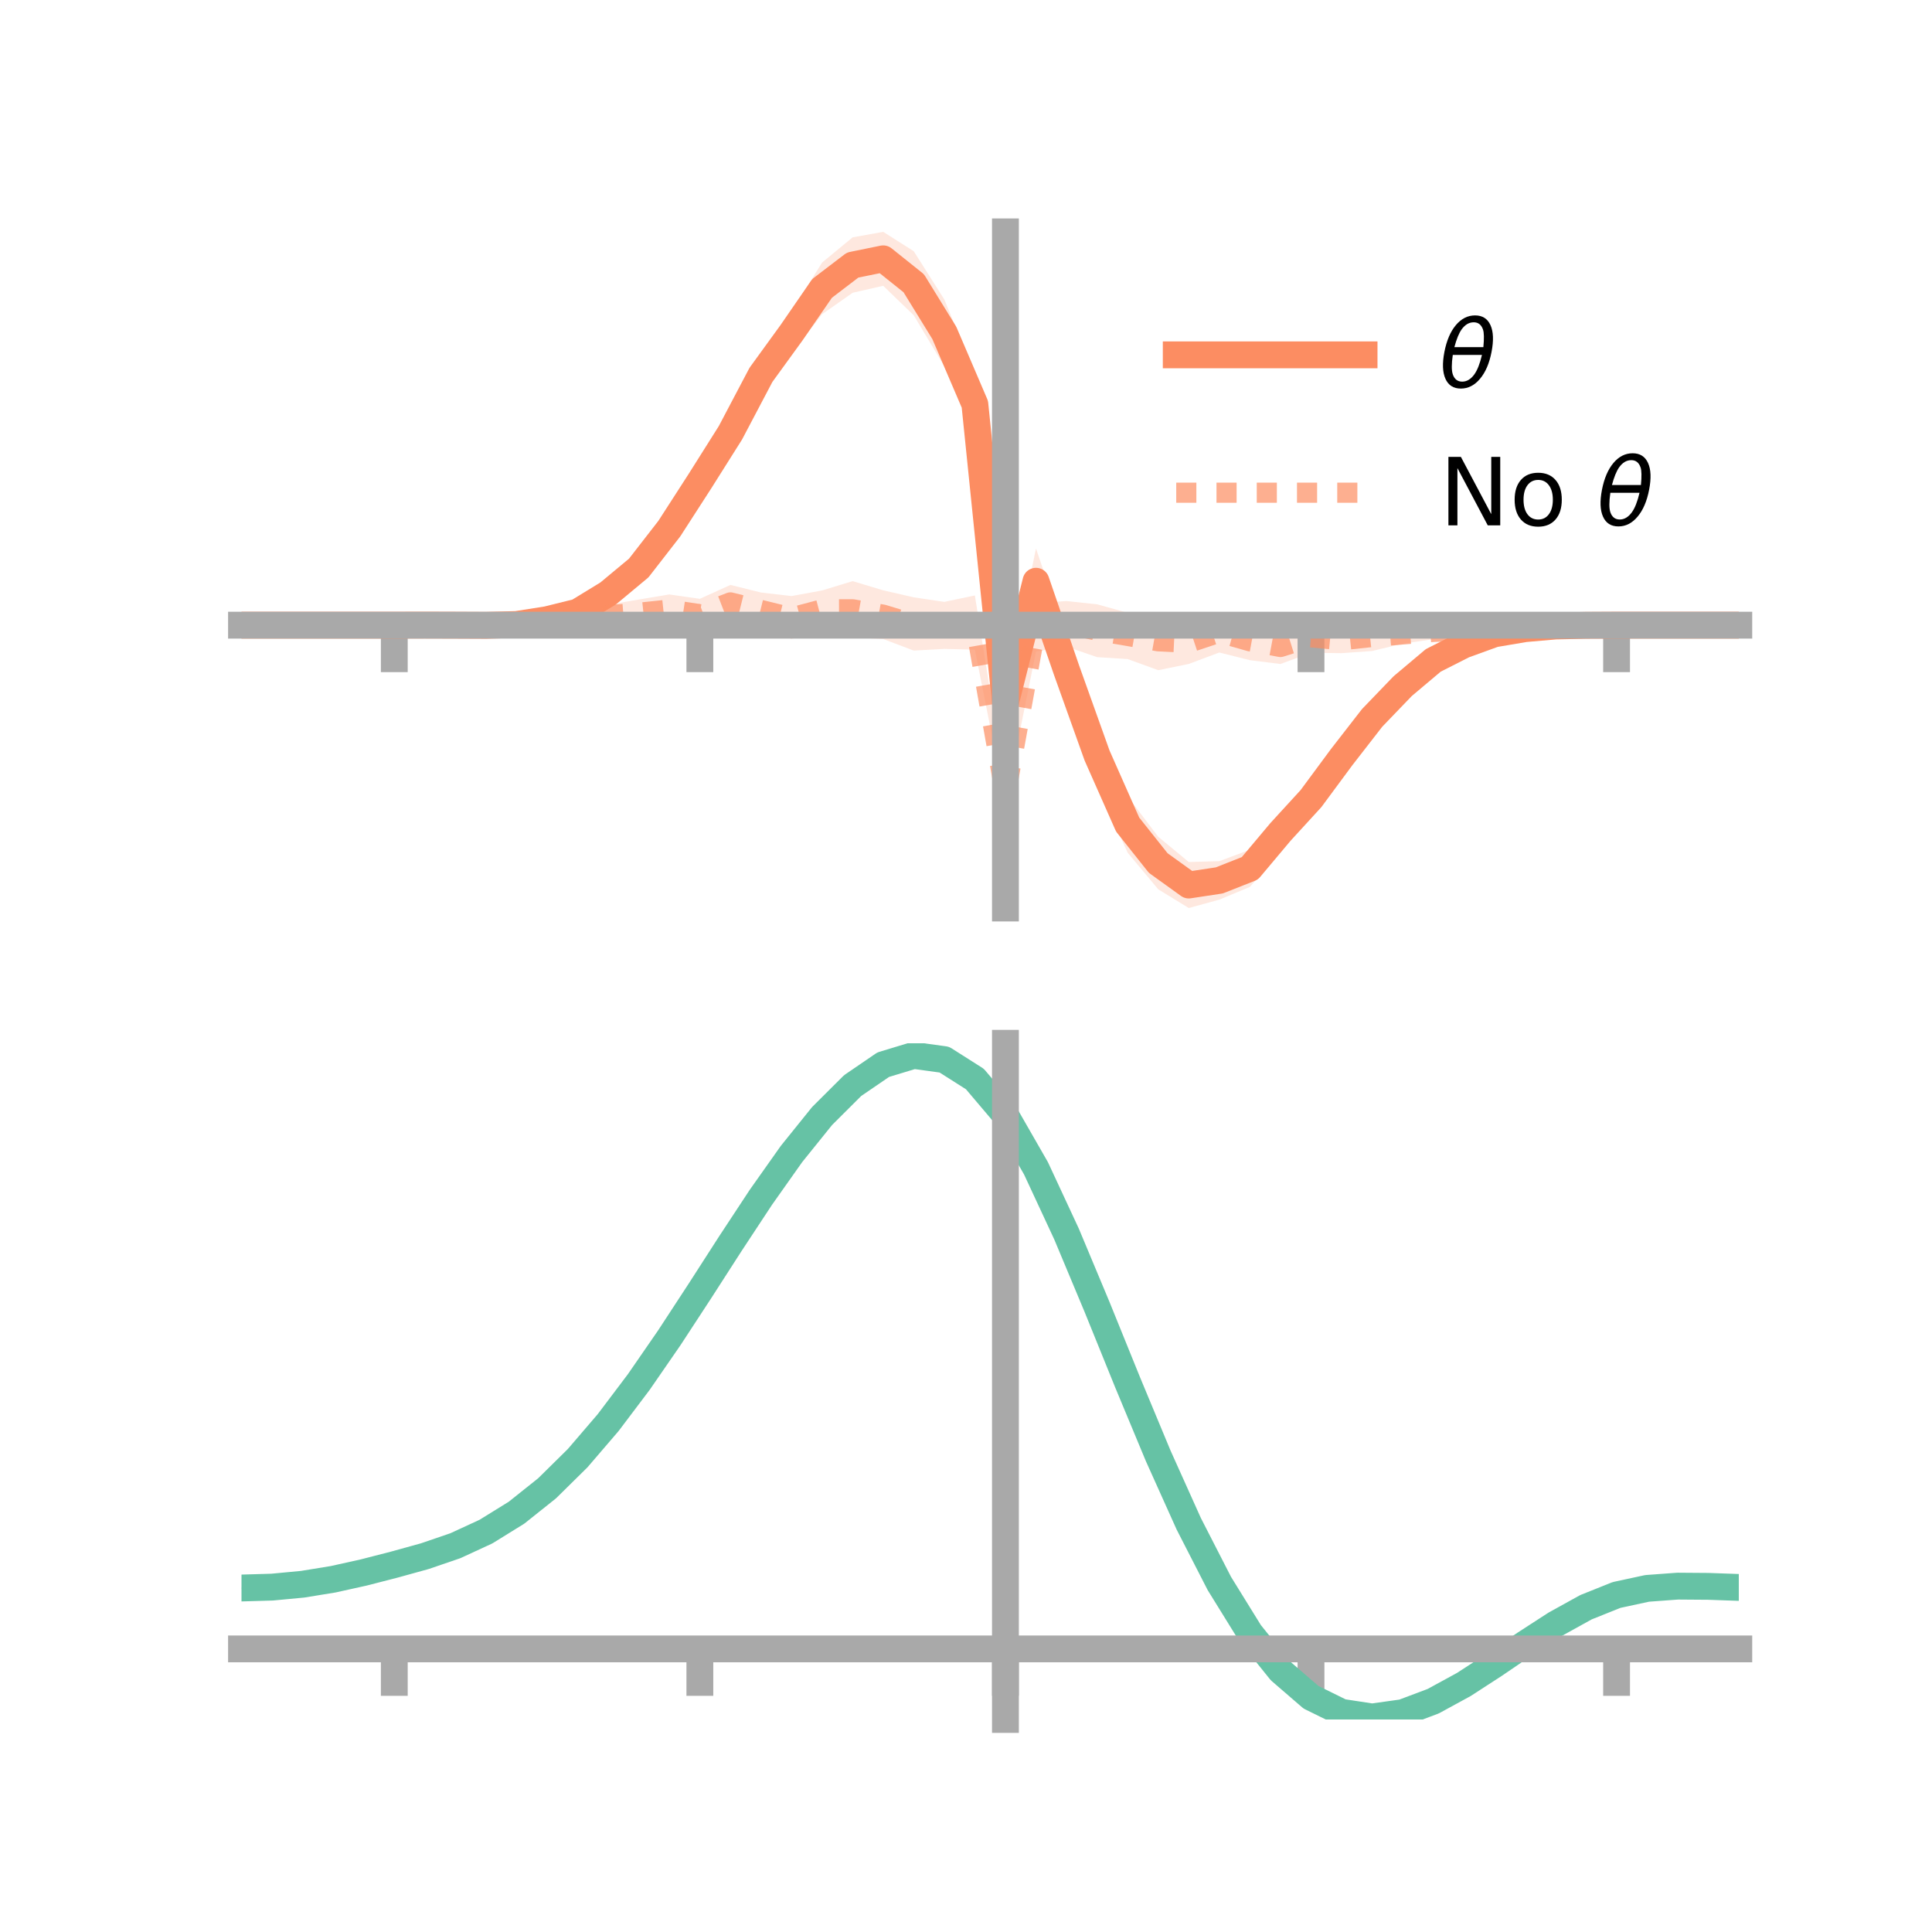 <?xml version="1.0" encoding="utf-8" standalone="no"?>
<!DOCTYPE svg PUBLIC "-//W3C//DTD SVG 1.1//EN"
  "http://www.w3.org/Graphics/SVG/1.1/DTD/svg11.dtd">
<!-- Created with matplotlib (https://matplotlib.org/) -->
<svg height="144pt" version="1.1" viewBox="0 0 144 144" width="144pt" xmlns="http://www.w3.org/2000/svg" xmlns:xlink="http://www.w3.org/1999/xlink">
 <defs>
  <style type="text/css">*{stroke-linecap:butt;stroke-linejoin:round;}</style>
 </defs>
 <g id="figure_1">
  <g id="patch_1">
   <path d="M 0 144 
L 144 144 
L 144 0 
L 0 0 
z
" style="fill:none;"/>
  </g>
  <g id="axes_1">
   <g id="patch_2">
    <path d="M 18 67.68 
L 129.6 67.68 
L 129.6 17.28 
L 18 17.28 
z
" style="fill:none;"/>
   </g>
   <g id="PolyCollection_1">
    <path clip-path="url(#p97c80c884b)" d="M 18 46.596 
L 18 46.596 
L 20.278 46.596 
L 22.555 46.596 
L 24.833 46.596 
L 27.11 46.596 
L 29.388 46.596 
L 31.665 46.551 
L 33.943 46.483 
L 36.22 46.374 
L 38.498 46.172 
L 40.776 45.727 
L 43.053 45.129 
L 45.331 43.59 
L 47.608 41.524 
L 49.886 38.376 
L 52.163 34.724 
L 54.441 30.822 
L 56.718 26.691 
L 58.996 23.24 
L 61.273 19.57 
L 63.551 17.691 
L 65.829 17.28 
L 68.106 18.725 
L 70.384 22.321 
L 72.661 27.86 
L 74.939 51.911 
L 77.216 40.878 
L 79.494 47.575 
L 81.771 54.056 
L 84.049 59.366 
L 86.327 62.366 
L 88.604 64.25 
L 90.882 64.186 
L 93.159 63.337 
L 95.437 60.538 
L 97.714 58.48 
L 99.992 55.524 
L 102.269 52.69 
L 104.547 50.438 
L 106.824 48.688 
L 109.102 47.585 
L 111.38 46.865 
L 113.657 46.637 
L 115.935 46.529 
L 118.212 46.568 
L 120.49 46.596 
L 122.767 46.596 
L 125.045 46.596 
L 127.322 46.596 
L 129.6 46.596 
L 129.6 46.596 
L 129.6 46.596 
L 127.322 46.596 
L 125.045 46.596 
L 122.767 46.596 
L 120.49 46.596 
L 118.212 46.649 
L 115.935 46.787 
L 113.657 47.08 
L 111.38 47.621 
L 109.102 48.551 
L 106.824 49.76 
L 104.547 51.846 
L 102.269 54.327 
L 99.992 57.357 
L 97.714 60.564 
L 95.437 63.48 
L 93.159 66.105 
L 90.882 67.054 
L 88.604 67.68 
L 86.327 66.284 
L 84.049 63.555 
L 81.771 58.576 
L 79.494 52.324 
L 77.216 45.766 
L 74.939 52.901 
L 72.661 32.403 
L 70.384 27.306 
L 68.106 23.501 
L 65.829 21.301 
L 63.551 21.821 
L 61.273 23.422 
L 58.996 26.359 
L 56.718 29.187 
L 54.441 33.699 
L 52.163 37.022 
L 49.886 40.43 
L 47.608 43.149 
L 45.331 44.873 
L 43.053 46.116 
L 40.776 46.648 
L 38.498 46.92 
L 36.22 46.842 
L 33.943 46.712 
L 31.665 46.631 
L 29.388 46.596 
L 27.11 46.596 
L 24.833 46.596 
L 22.555 46.596 
L 20.278 46.596 
L 18 46.596 
z
" style="fill:#fc8d62;fill-opacity:0.2;"/>
   </g>
   <g id="PolyCollection_2">
    <path clip-path="url(#p97c80c884b)" d="M 18 46.596 
L 18 46.596 
L 20.278 46.596 
L 22.555 46.596 
L 24.833 46.596 
L 27.11 46.596 
L 29.388 46.596 
L 31.665 46.523 
L 33.943 46.439 
L 36.22 46.248 
L 38.498 45.969 
L 40.776 45.768 
L 43.053 45.597 
L 45.331 45.077 
L 47.608 44.687 
L 49.886 44.306 
L 52.163 44.633 
L 54.441 43.597 
L 56.718 44.162 
L 58.996 44.427 
L 61.273 44.009 
L 63.551 43.314 
L 65.829 43.999 
L 68.106 44.521 
L 70.384 44.861 
L 72.661 44.381 
L 74.939 58.681 
L 77.216 44.946 
L 79.494 44.8 
L 81.771 45.041 
L 84.049 45.676 
L 86.327 45.647 
L 88.604 46.334 
L 90.882 45.67 
L 93.159 46.391 
L 95.437 46.958 
L 97.714 46.357 
L 99.992 46.761 
L 102.269 46.434 
L 104.547 46.601 
L 106.824 46.556 
L 109.102 46.503 
L 111.38 46.462 
L 113.657 46.53 
L 115.935 46.529 
L 118.212 46.576 
L 120.49 46.596 
L 122.767 46.596 
L 125.045 46.596 
L 127.322 46.596 
L 129.6 46.596 
L 129.6 46.596 
L 129.6 46.596 
L 127.322 46.596 
L 125.045 46.596 
L 122.767 46.596 
L 120.49 46.596 
L 118.212 46.673 
L 115.935 46.766 
L 113.657 46.962 
L 111.38 47.24 
L 109.102 47.531 
L 106.824 47.644 
L 104.547 47.974 
L 102.269 48.522 
L 99.992 48.683 
L 97.714 48.654 
L 95.437 49.49 
L 93.159 49.205 
L 90.882 48.634 
L 88.604 49.486 
L 86.327 49.952 
L 84.049 49.122 
L 81.771 48.981 
L 79.494 48.193 
L 77.216 48.558 
L 74.939 59.862 
L 72.661 48.423 
L 70.384 48.365 
L 68.106 48.49 
L 65.829 47.629 
L 63.551 47.509 
L 61.273 46.825 
L 58.996 47.618 
L 56.718 46.767 
L 54.441 46.201 
L 52.163 46.924 
L 49.886 46.557 
L 47.608 46.654 
L 45.331 46.621 
L 43.053 46.794 
L 40.776 46.579 
L 38.498 46.733 
L 36.22 46.63 
L 33.943 46.666 
L 31.665 46.62 
L 29.388 46.596 
L 27.11 46.596 
L 24.833 46.596 
L 22.555 46.596 
L 20.278 46.596 
L 18 46.596 
z
" style="fill:#fc8d62;fill-opacity:0.2;"/>
   </g>
   <g id="matplotlib.axis_1">
    <g id="xtick_1">
     <g id="line2d_1">
      <defs>
       <path d="M 0 0 
L 0 3.5 
" id="mf1407c6a71" style="stroke:#a9a9a9;stroke-width:2;"/>
      </defs>
      <g>
       <use style="fill:#a9a9a9;stroke:#a9a9a9;stroke-width:2;" x="29.388" xlink:href="#mf1407c6a71" y="46.596"/>
      </g>
     </g>
    </g>
    <g id="xtick_2">
     <g id="line2d_2">
      <g>
       <use style="fill:#a9a9a9;stroke:#a9a9a9;stroke-width:2;" x="52.163" xlink:href="#mf1407c6a71" y="46.596"/>
      </g>
     </g>
    </g>
    <g id="xtick_3">
     <g id="line2d_3">
      <g>
       <use style="fill:#a9a9a9;stroke:#a9a9a9;stroke-width:2;" x="74.939" xlink:href="#mf1407c6a71" y="46.596"/>
      </g>
     </g>
    </g>
    <g id="xtick_4">
     <g id="line2d_4">
      <g>
       <use style="fill:#a9a9a9;stroke:#a9a9a9;stroke-width:2;" x="97.714" xlink:href="#mf1407c6a71" y="46.596"/>
      </g>
     </g>
    </g>
    <g id="xtick_5">
     <g id="line2d_5">
      <g>
       <use style="fill:#a9a9a9;stroke:#a9a9a9;stroke-width:2;" x="120.49" xlink:href="#mf1407c6a71" y="46.596"/>
      </g>
     </g>
    </g>
   </g>
   <g id="matplotlib.axis_2"/>
   <g id="line2d_6">
    <path clip-path="url(#p97c80c884b)" d="M 18 46.596 
L 20.278 46.596 
L 22.555 46.596 
L 24.833 46.596 
L 27.11 46.596 
L 29.388 46.596 
L 31.665 46.591 
L 33.943 46.598 
L 36.22 46.608 
L 38.498 46.546 
L 40.776 46.187 
L 43.053 45.623 
L 45.331 44.231 
L 47.608 42.337 
L 49.886 39.403 
L 52.163 35.873 
L 54.441 32.26 
L 56.718 27.939 
L 58.996 24.8 
L 61.273 21.496 
L 63.551 19.756 
L 65.829 19.291 
L 68.106 21.113 
L 70.384 24.814 
L 72.661 30.131 
L 74.939 52.406 
L 77.216 43.322 
L 79.494 49.95 
L 81.771 56.316 
L 84.049 61.46 
L 86.327 64.325 
L 88.604 65.965 
L 90.882 65.62 
L 93.159 64.721 
L 95.437 62.009 
L 97.714 59.522 
L 99.992 56.441 
L 102.269 53.509 
L 104.547 51.142 
L 106.824 49.224 
L 109.102 48.068 
L 111.38 47.243 
L 113.657 46.858 
L 115.935 46.658 
L 118.212 46.608 
L 120.49 46.596 
L 122.767 46.596 
L 125.045 46.596 
L 127.322 46.596 
L 129.6 46.596 
" style="fill:none;stroke:#fc8d62;stroke-linecap:square;stroke-width:2;"/>
   </g>
   <g id="line2d_7">
    <path clip-path="url(#p97c80c884b)" d="M 18 46.596 
L 20.278 46.596 
L 22.555 46.596 
L 24.833 46.596 
L 27.11 46.596 
L 29.388 46.596 
L 31.665 46.572 
L 33.943 46.553 
L 36.22 46.439 
L 38.498 46.351 
L 40.776 46.173 
L 43.053 46.196 
L 45.331 45.849 
L 47.608 45.671 
L 49.886 45.432 
L 52.163 45.779 
L 54.441 44.899 
L 56.718 45.464 
L 58.996 46.023 
L 61.273 45.417 
L 63.551 45.412 
L 65.829 45.814 
L 68.106 46.506 
L 70.384 46.613 
L 72.661 46.402 
L 74.939 59.271 
L 77.216 46.752 
L 79.494 46.496 
L 81.771 47.011 
L 84.049 47.399 
L 86.327 47.799 
L 88.604 47.91 
L 90.882 47.152 
L 93.159 47.798 
L 95.437 48.224 
L 97.714 47.505 
L 99.992 47.722 
L 102.269 47.478 
L 104.547 47.288 
L 106.824 47.1 
L 109.102 47.017 
L 111.38 46.851 
L 113.657 46.746 
L 115.935 46.647 
L 118.212 46.625 
L 120.49 46.596 
L 122.767 46.596 
L 125.045 46.596 
L 127.322 46.596 
L 129.6 46.596 
" style="fill:none;stroke:#fc8d62;stroke-dasharray:1.5,1.5;stroke-dashoffset:0;stroke-opacity:0.7;stroke-width:1.5;"/>
   </g>
   <g id="patch_3">
    <path d="M 74.939 67.68 
L 74.939 17.28 
" style="fill:none;stroke:#a9a9a9;stroke-linecap:square;stroke-linejoin:miter;stroke-width:2;"/>
   </g>
   <g id="patch_4">
    <path d="M 129.6 67.68 
L 129.6 17.28 
" style="fill:none;"/>
   </g>
   <g id="patch_5">
    <path d="M 18 46.596 
L 129.6 46.596 
" style="fill:none;stroke:#a9a9a9;stroke-linecap:square;stroke-linejoin:miter;stroke-width:2;"/>
   </g>
   <g id="patch_6">
    <path d="M 18 17.28 
L 129.6 17.28 
" style="fill:none;"/>
   </g>
   <g id="legend_1">
    <g id="line2d_8">
     <path d="M 87.67 26.449 
L 101.67 26.449 
" style="fill:none;stroke:#fc8d62;stroke-linecap:square;stroke-width:2;"/>
    </g>
    <g id="line2d_9"/>
    <g id="text_1">
     <!-- $\theta$ -->
     <g transform="translate(107.27 28.899)scale(0.07 -0.07)">
      <defs>
       <path d="M 45.516 34.672 
L 14.453 34.672 
Q 12.359 20.062 14.5 13.875 
Q 17.188 6.25 24.469 6.25 
Q 31.781 6.25 37.359 13.922 
Q 42.234 20.656 45.516 34.672 
z
M 47.016 42.969 
Q 48.344 56.844 46.625 61.719 
Q 43.953 69.438 36.766 69.438 
Q 29.297 69.438 23.828 61.812 
Q 19.531 55.672 16.156 42.969 
z
M 38.188 76.766 
Q 49.906 76.766 54.594 66.406 
Q 59.281 56.109 55.719 37.844 
Q 52.203 19.625 43.453 9.281 
Q 34.766 -1.125 23.047 -1.125 
Q 11.281 -1.125 6.641 9.281 
Q 2 19.625 5.516 37.844 
Q 9.078 56.109 17.719 66.406 
Q 26.422 76.766 38.188 76.766 
z
" id="DejaVuSans-Oblique-952"/>
      </defs>
      <use transform="translate(0 0.234)" xlink:href="#DejaVuSans-Oblique-952"/>
     </g>
    </g>
    <g id="line2d_10">
     <path d="M 87.67 36.724 
L 101.67 36.724 
" style="fill:none;stroke:#fc8d62;stroke-dasharray:1.5,1.5;stroke-dashoffset:0;stroke-opacity:0.7;stroke-width:1.5;"/>
    </g>
    <g id="line2d_11"/>
    <g id="text_2">
     <!-- No $\theta$ -->
     <g transform="translate(107.27 39.174)scale(0.07 -0.07)">
      <defs>
       <path d="M 9.812 72.906 
L 23.094 72.906 
L 55.422 11.922 
L 55.422 72.906 
L 64.984 72.906 
L 64.984 0 
L 51.703 0 
L 19.391 60.984 
L 19.391 0 
L 9.812 0 
z
" id="DejaVuSans-78"/>
       <path d="M 30.609 48.391 
Q 23.391 48.391 19.188 42.75 
Q 14.984 37.109 14.984 27.297 
Q 14.984 17.484 19.156 11.844 
Q 23.344 6.203 30.609 6.203 
Q 37.797 6.203 41.984 11.859 
Q 46.188 17.531 46.188 27.297 
Q 46.188 37.016 41.984 42.703 
Q 37.797 48.391 30.609 48.391 
z
M 30.609 56 
Q 42.328 56 49.016 48.375 
Q 55.719 40.766 55.719 27.297 
Q 55.719 13.875 49.016 6.219 
Q 42.328 -1.422 30.609 -1.422 
Q 18.844 -1.422 12.172 6.219 
Q 5.516 13.875 5.516 27.297 
Q 5.516 40.766 12.172 48.375 
Q 18.844 56 30.609 56 
z
" id="DejaVuSans-111"/>
       <path id="DejaVuSans-32"/>
      </defs>
      <use transform="translate(0 0.234)" xlink:href="#DejaVuSans-78"/>
      <use transform="translate(74.805 0.234)" xlink:href="#DejaVuSans-111"/>
      <use transform="translate(135.986 0.234)" xlink:href="#DejaVuSans-32"/>
      <use transform="translate(167.773 0.234)" xlink:href="#DejaVuSans-Oblique-952"/>
     </g>
    </g>
   </g>
  </g>
  <g id="axes_2">
   <g id="patch_7">
    <path d="M 18 128.16 
L 129.6 128.16 
L 129.6 77.76 
L 18 77.76 
z
" style="fill:none;"/>
   </g>
   <g id="PolyCollection_3">
    <path clip-path="url(#p6a189f03f0)" d="M 18 118.434 
L 18 118.287 
L 20.278 118.223 
L 22.555 118.002 
L 24.833 117.617 
L 27.11 117.096 
L 29.388 116.493 
L 31.665 115.846 
L 33.943 115.049 
L 36.22 113.981 
L 38.498 112.551 
L 40.776 110.706 
L 43.053 108.423 
L 45.331 105.719 
L 47.608 102.641 
L 49.886 99.27 
L 52.163 95.711 
L 54.441 92.092 
L 56.718 88.558 
L 58.996 85.265 
L 61.273 82.377 
L 63.551 80.057 
L 65.829 78.467 
L 68.106 77.76 
L 70.384 78.076 
L 72.661 79.545 
L 74.939 82.272 
L 77.216 86.297 
L 79.494 91.268 
L 81.771 96.79 
L 84.049 102.494 
L 86.327 108.054 
L 88.604 113.197 
L 90.882 117.712 
L 93.159 121.45 
L 95.437 124.324 
L 97.714 126.309 
L 99.992 127.436 
L 102.269 127.786 
L 104.547 127.469 
L 106.824 126.621 
L 109.102 125.39 
L 111.38 123.931 
L 113.657 122.398 
L 115.935 120.937 
L 118.212 119.686 
L 120.49 118.777 
L 122.767 118.289 
L 125.045 118.125 
L 127.322 118.15 
L 129.6 118.238 
L 129.6 118.397 
L 129.6 118.397 
L 127.322 118.326 
L 125.045 118.317 
L 122.767 118.49 
L 120.49 118.983 
L 118.212 119.898 
L 115.935 121.165 
L 113.657 122.654 
L 111.38 124.222 
L 109.102 125.715 
L 106.824 126.972 
L 104.547 127.837 
L 102.269 128.16 
L 99.992 127.814 
L 97.714 126.699 
L 95.437 124.752 
L 93.159 121.954 
L 90.882 118.329 
L 88.604 113.956 
L 86.327 108.975 
L 84.049 103.586 
L 81.771 98.051 
L 79.494 92.689 
L 77.216 87.859 
L 74.939 83.949 
L 72.661 81.303 
L 70.384 79.879 
L 68.106 79.569 
L 65.829 80.245 
L 63.551 81.768 
L 61.273 83.99 
L 58.996 86.754 
L 56.718 89.904 
L 54.441 93.284 
L 52.163 96.745 
L 49.886 100.152 
L 47.608 103.383 
L 45.331 106.34 
L 43.053 108.947 
L 40.776 111.155 
L 38.498 112.945 
L 36.22 114.333 
L 33.943 115.366 
L 31.665 116.131 
L 29.388 116.744 
L 27.11 117.312 
L 24.833 117.801 
L 22.555 118.159 
L 20.278 118.367 
L 18 118.434 
z
" style="fill:#66c2a5;fill-opacity:0.2;"/>
   </g>
   <g id="matplotlib.axis_3">
    <g id="xtick_6">
     <g id="line2d_12">
      <g>
       <use style="fill:#a9a9a9;stroke:#a9a9a9;stroke-width:2;" x="29.388" xlink:href="#mf1407c6a71" y="122.899"/>
      </g>
     </g>
    </g>
    <g id="xtick_7">
     <g id="line2d_13">
      <g>
       <use style="fill:#a9a9a9;stroke:#a9a9a9;stroke-width:2;" x="52.163" xlink:href="#mf1407c6a71" y="122.899"/>
      </g>
     </g>
    </g>
    <g id="xtick_8">
     <g id="line2d_14">
      <g>
       <use style="fill:#a9a9a9;stroke:#a9a9a9;stroke-width:2;" x="74.939" xlink:href="#mf1407c6a71" y="122.899"/>
      </g>
     </g>
    </g>
    <g id="xtick_9">
     <g id="line2d_15">
      <g>
       <use style="fill:#a9a9a9;stroke:#a9a9a9;stroke-width:2;" x="97.714" xlink:href="#mf1407c6a71" y="122.899"/>
      </g>
     </g>
    </g>
    <g id="xtick_10">
     <g id="line2d_16">
      <g>
       <use style="fill:#a9a9a9;stroke:#a9a9a9;stroke-width:2;" x="120.49" xlink:href="#mf1407c6a71" y="122.899"/>
      </g>
     </g>
    </g>
   </g>
   <g id="matplotlib.axis_4"/>
   <g id="line2d_17">
    <path clip-path="url(#p6a189f03f0)" d="M 18 118.361 
L 20.278 118.295 
L 22.555 118.08 
L 24.833 117.709 
L 27.11 117.204 
L 29.388 116.618 
L 31.665 115.988 
L 33.943 115.208 
L 36.22 114.157 
L 38.498 112.748 
L 40.776 110.93 
L 43.053 108.685 
L 45.331 106.029 
L 47.608 103.012 
L 49.886 99.711 
L 52.163 96.228 
L 54.441 92.688 
L 56.718 89.231 
L 58.996 86.009 
L 61.273 83.183 
L 63.551 80.913 
L 65.829 79.356 
L 68.106 78.665 
L 70.384 78.978 
L 72.661 80.424 
L 74.939 83.111 
L 77.216 87.078 
L 79.494 91.978 
L 81.771 97.421 
L 84.049 103.04 
L 86.327 108.514 
L 88.604 113.577 
L 90.882 118.021 
L 93.159 121.702 
L 95.437 124.538 
L 97.714 126.504 
L 99.992 127.625 
L 102.269 127.973 
L 104.547 127.653 
L 106.824 126.797 
L 109.102 125.553 
L 111.38 124.077 
L 113.657 122.526 
L 115.935 121.051 
L 118.212 119.792 
L 120.49 118.88 
L 122.767 118.389 
L 125.045 118.221 
L 127.322 118.238 
L 129.6 118.318 
" style="fill:none;stroke:#66c2a5;stroke-linecap:square;stroke-width:2;"/>
   </g>
   <g id="patch_8">
    <path d="M 74.939 128.16 
L 74.939 77.76 
" style="fill:none;stroke:#a9a9a9;stroke-linecap:square;stroke-linejoin:miter;stroke-width:2;"/>
   </g>
   <g id="patch_9">
    <path d="M 129.6 128.16 
L 129.6 77.76 
" style="fill:none;"/>
   </g>
   <g id="patch_10">
    <path d="M 18 122.899 
L 129.6 122.899 
" style="fill:none;stroke:#a9a9a9;stroke-linecap:square;stroke-linejoin:miter;stroke-width:2;"/>
   </g>
   <g id="patch_11">
    <path d="M 18 77.76 
L 129.6 77.76 
" style="fill:none;"/>
   </g>
  </g>
 </g>
 <defs>
  <clipPath id="p97c80c884b">
   <rect height="50.4" width="111.6" x="18" y="17.28"/>
  </clipPath>
  <clipPath id="p6a189f03f0">
   <rect height="50.4" width="111.6" x="18" y="77.76"/>
  </clipPath>
 </defs>
</svg>
